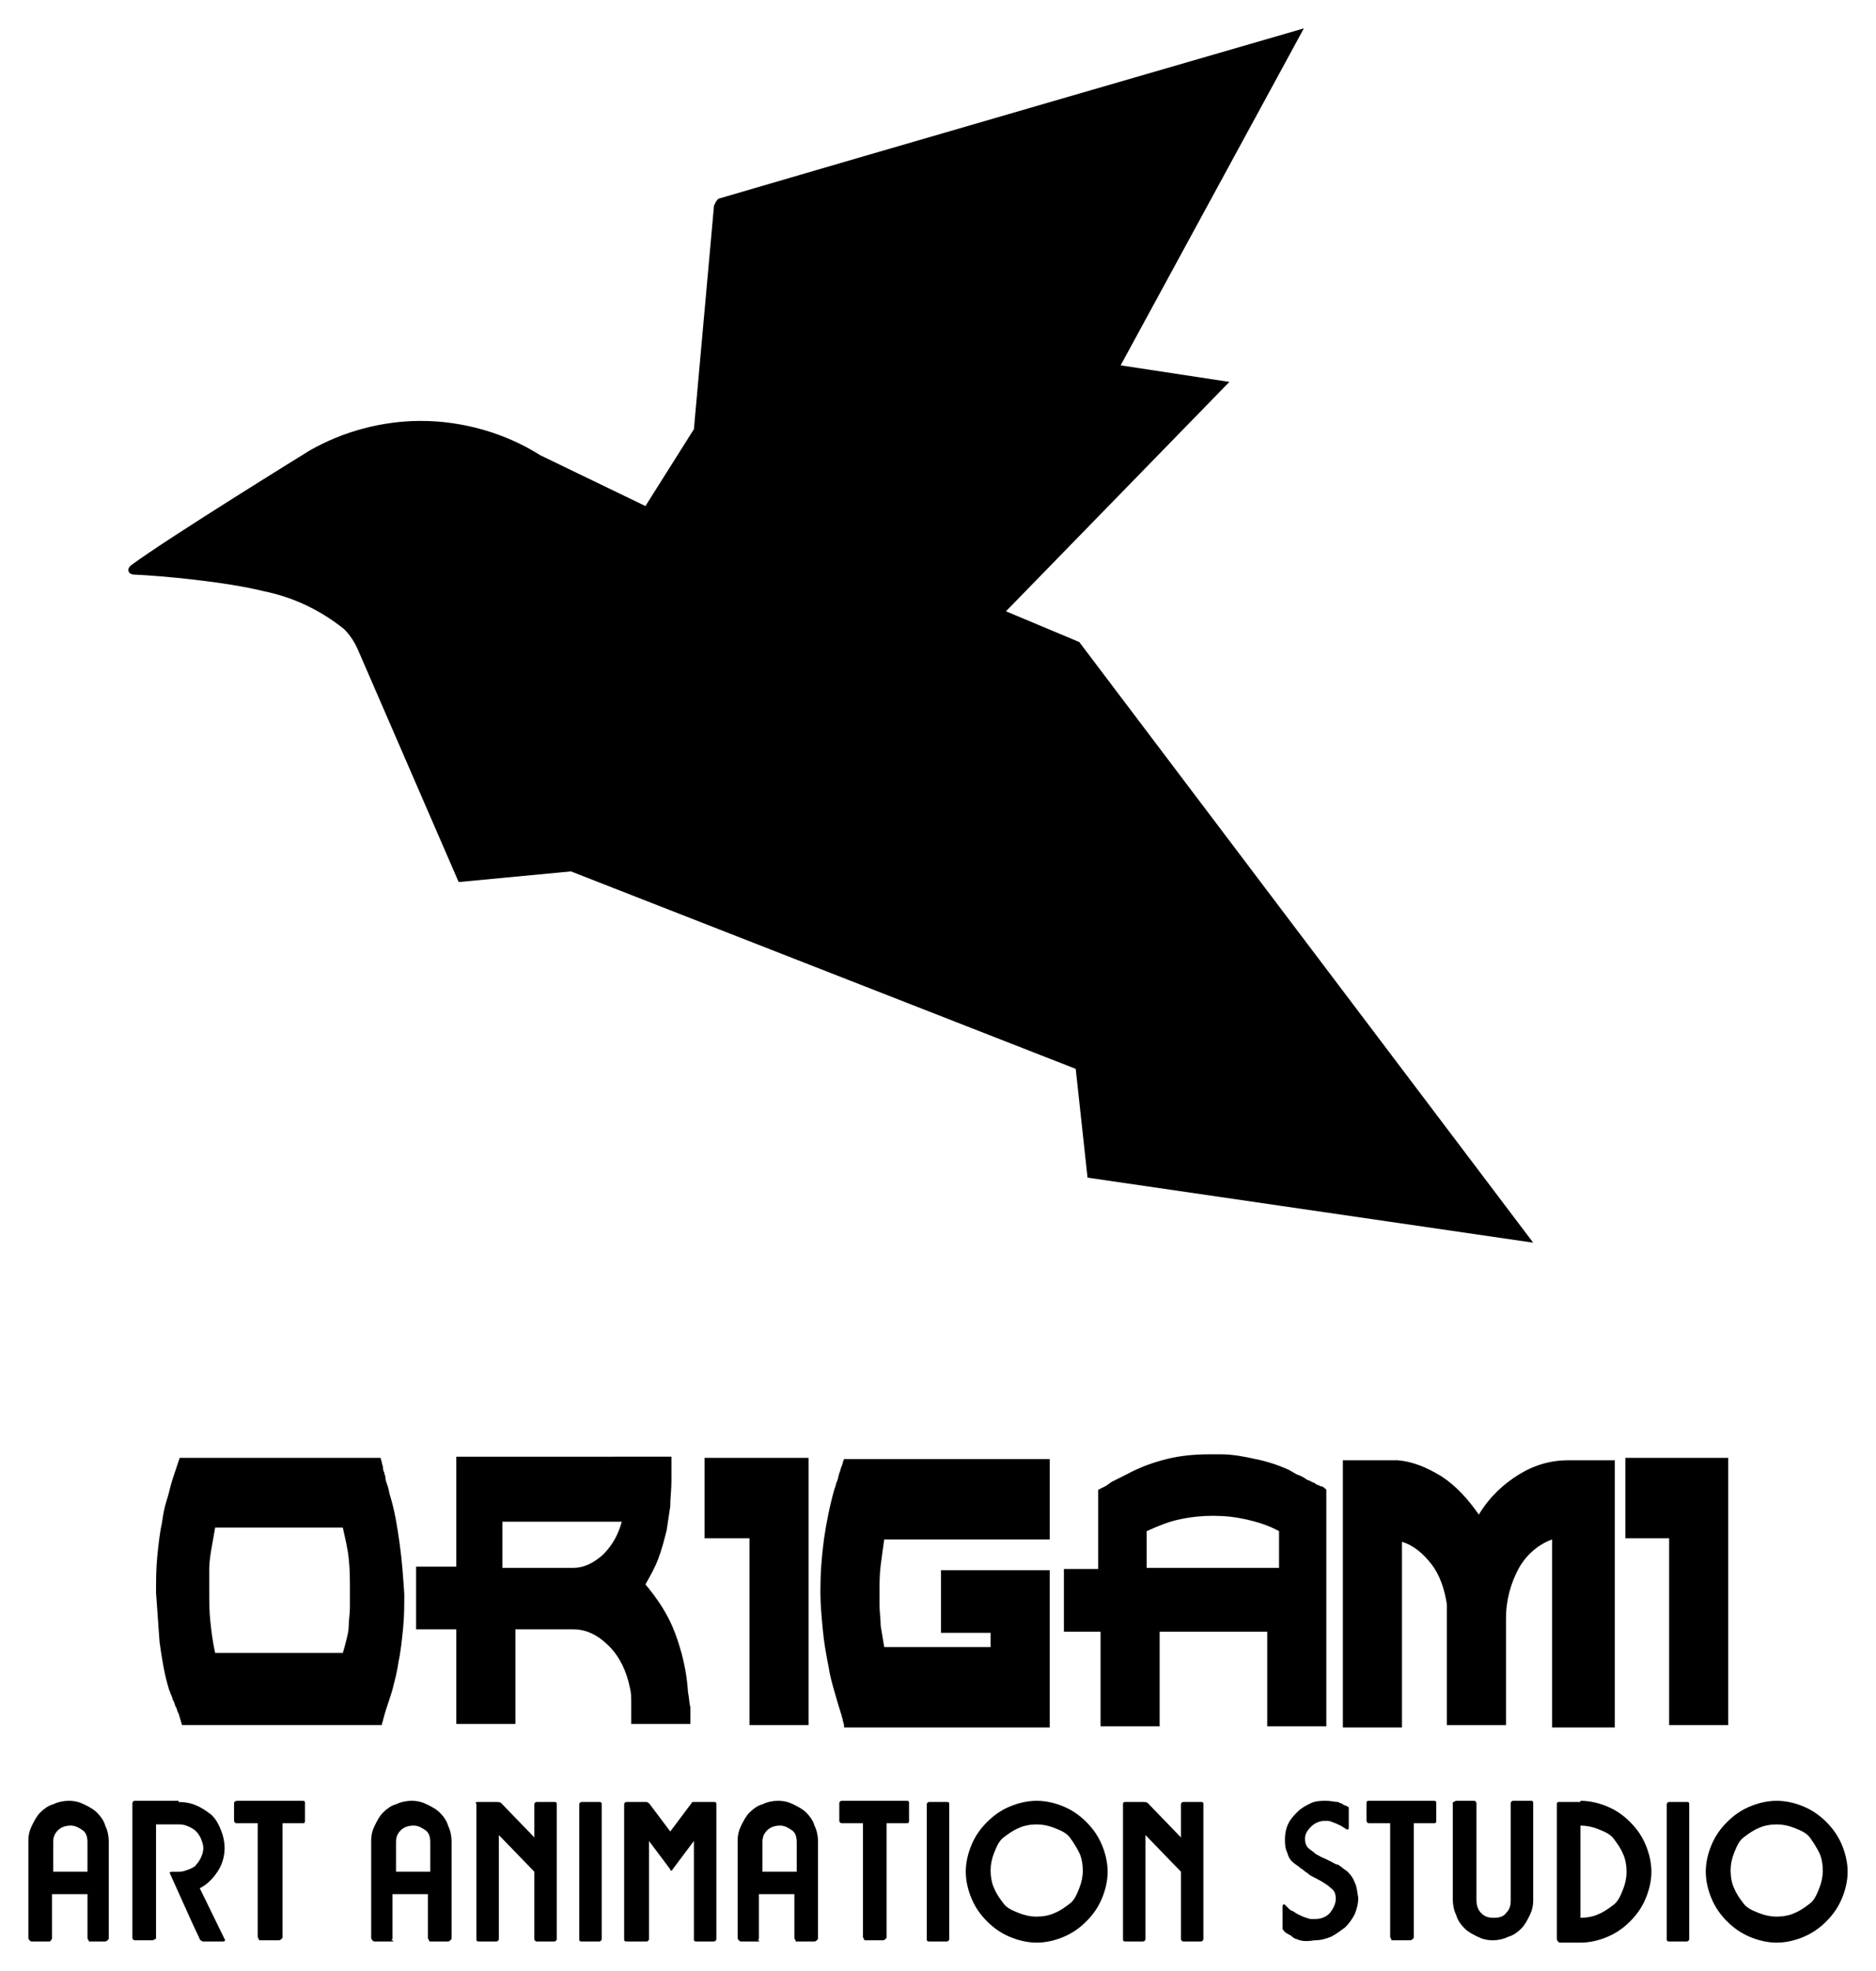 <?xml version="1.0" encoding="utf-8"?>
<!-- Generator: Adobe Illustrator 22.0.0, SVG Export Plug-In . SVG Version: 6.00 Build 0)  -->
<svg version="1.1" xmlns="http://www.w3.org/2000/svg" xmlns:xlink="http://www.w3.org/1999/xlink" x="0px" y="0px"
	 viewBox="0 0 158.7 166.7" xml:space="preserve">
<style type="text/css">
	.orilogost0{fill:url(#SVGID_1_);}
	.orilogost1{fill:#FFFFFF;}
	.orilogost2{opacity:0.75;}
	.orilogost3{fill:#9590FF;}
	.orilogost4{opacity:0.75;fill:#9590FF;}
	.orilogost5{opacity:0.12;fill:#FFB94D;}
	.orilogost6{fill:#FFB94D;}
	.orilogost7{fill:url(#SVGID_2_);}
	.orilogost8{fill:#FFBD60;}
	.orilogost9{opacity:0.75;fill:#FFBD60;}
	.orilogost10{opacity:0.12;fill:#0FA972;}
	.orilogost11{fill:#0FA972;}
	.orilogost12{fill:#004393;}
	.orilogost13{fill:#00000C;}
	.orilogost14{fill:#003C57;}
</style>
<g>
	<path d="M91.3,54.3l-6.2-2.6L104,32.3l-9.2-1.4l15.5-28.5c0,0-40,11.6-49.5,14.4c-0.2,0.1-0.4,0.6-0.4,0.6l-1.7,18.9l-4.1,6.5
		l-8.9-4.3c-3-1.9-6.6-2.9-10.1-2.9c-3.3,0-6.6,0.9-9.4,2.5l0,0c0,0-12,7.4-15.1,9.7c-0.4,0.3-0.3,0.8,0.3,0.8
		c2.3,0.1,7.7,0.6,10.9,1.4l0,0c2.5,0.5,4.8,1.6,6.8,3.2l0,0c0.5,0.5,0.9,1.1,1.2,1.8l0,0l8.5,19.6l9.5-0.9L91,90.4l1,9.2l37.7,5.5
		L91.3,54.3z"/>
	<g>
		<path d="M33.8,130.5c-0.2-1.4-0.4-2.7-0.8-4c-0.1-0.3-0.1-0.5-0.2-0.8c-0.1-0.3-0.2-0.5-0.2-0.8c0-0.1-0.1-0.2-0.1-0.4
			c-0.1-0.1-0.1-0.3-0.1-0.4c0-0.1-0.1-0.3-0.1-0.4c0-0.1-0.1-0.3-0.1-0.4H15.2c-0.1,0.3-0.2,0.6-0.3,0.9c-0.1,0.3-0.2,0.6-0.3,0.9
			c-0.2,0.6-0.3,1.2-0.5,1.8c-0.2,0.6-0.3,1.2-0.4,1.9c-0.2,0.9-0.3,1.9-0.4,2.9c-0.1,1-0.1,2-0.1,3l0.3,4.2c0.2,1.4,0.4,2.7,0.8,4
			c0.1,0.2,0.1,0.3,0.2,0.5c0.1,0.2,0.1,0.4,0.2,0.5c0.1,0.2,0.1,0.4,0.2,0.5c0.1,0.2,0.1,0.4,0.2,0.5l0.3,1h16.9
			c0-0.2,0.1-0.3,0.1-0.4c0-0.1,0.1-0.3,0.1-0.4c0.2-0.7,0.5-1.5,0.7-2.2c0.2-0.8,0.4-1.5,0.5-2.3c0.2-0.9,0.3-1.9,0.4-2.9
			c0.1-1,0.1-1.9,0.1-2.9C34.1,133.3,34,131.9,33.8,130.5z M29.6,136c0,0.5-0.1,1-0.1,1.5c0,0.4-0.1,0.8-0.2,1.2
			c-0.1,0.4-0.2,0.8-0.3,1.1H18.2c-0.2-0.9-0.3-1.7-0.4-2.6c-0.1-0.9-0.1-1.8-0.1-2.7c0-0.3,0-0.6,0-0.9c0-0.3,0-0.6,0-0.9
			c0-0.6,0.1-1.2,0.2-1.8c0.1-0.6,0.2-1.1,0.3-1.7H29c0.2,0.9,0.4,1.7,0.5,2.6c0.1,0.9,0.1,1.8,0.1,2.6
			C29.6,135.1,29.6,135.6,29.6,136z"/>
		<path d="M58.2,143.1c-0.1-1.7-0.5-3.4-1.1-5c-0.6-1.6-1.5-2.9-2.5-4.1c0.4-0.7,0.8-1.4,1.1-2.2c0.3-0.8,0.5-1.6,0.7-2.4
			c0.1-0.7,0.2-1.3,0.3-2c0-0.7,0.1-1.4,0.1-2.1c0-0.1,0-0.3,0-0.4c0-0.2,0-0.3,0-0.5c0-0.2,0-0.4,0-0.6c0-0.2,0-0.4,0-0.6H38.6v9.3
			h-3.4v5.3h3.4v8h5v-8h4.9c1.1,0,2.1,0.5,3,1.4c0.9,0.9,1.5,2.1,1.8,3.6c0.1,0.4,0.1,0.8,0.1,1.2c0,0.4,0,0.8,0,1.2
			c0,0.1,0,0.2,0,0.3c0,0.1,0,0.2,0,0.3h5c0-0.5,0-0.9,0-1.4C58.3,144,58.3,143.6,58.2,143.1z M51,131.5c-0.8,0.7-1.6,1.1-2.5,1.1
			c-1,0-2,0-3,0c-1,0-2,0-3,0v-3.9h10.1C52.3,129.8,51.8,130.7,51,131.5z"/>
		<polygon points="63.4,145.9 63.4,130.1 59.6,130.1 59.6,123.3 68.4,123.3 68.4,145.9 		"/>
		<path d="M71.4,145.9c0-0.1-0.1-0.3-0.1-0.4c0-0.1-0.1-0.3-0.1-0.4c-0.2-0.6-0.4-1.3-0.6-2c-0.2-0.7-0.4-1.4-0.5-2.1
			c-0.2-1-0.4-2.1-0.5-3.2c-0.1-1.1-0.2-2.1-0.2-3.2c0-1.5,0.1-2.9,0.3-4.4c0.2-1.4,0.5-2.9,0.9-4.3c0.1-0.2,0.1-0.4,0.2-0.6
			c0.1-0.2,0.1-0.4,0.2-0.7c0.1-0.2,0.1-0.4,0.2-0.6c0.1-0.2,0.1-0.4,0.2-0.6h17.4v6.8h-14c-0.1,0.7-0.2,1.4-0.3,2.2
			c-0.1,0.8-0.1,1.6-0.1,2.3c0,0.2,0,0.3,0,0.5c0,0.1,0,0.3,0,0.5c0,0.6,0.1,1.2,0.1,1.8c0.1,0.6,0.2,1.2,0.3,1.8h9v-1.2h-4.2v-5.3
			h9.2v13.3H71.4z"/>
		<path d="M111.7,125.7c-0.1-0.1-0.3-0.1-0.4-0.2c-0.1-0.1-0.2-0.1-0.4-0.2c-0.1-0.1-0.3-0.1-0.4-0.2c-0.3-0.2-0.5-0.3-0.8-0.4
			c-0.2-0.1-0.5-0.3-0.7-0.4c-0.9-0.4-1.8-0.7-2.8-0.9c-0.9-0.2-1.9-0.4-2.9-0.4c-0.2,0-0.3,0-0.5,0c-0.2,0-0.3,0-0.5,0
			c-1.2,0-2.4,0.1-3.6,0.4c-1.2,0.3-2.3,0.7-3.4,1.3c-0.2,0.1-0.4,0.2-0.6,0.3c-0.2,0.1-0.4,0.2-0.6,0.3c-0.2,0.1-0.4,0.3-0.6,0.4
			c-0.2,0.1-0.4,0.2-0.6,0.3v6.7H90v5.3h3.1v8h5v-8h9.1v8h5v-20C112,125.8,111.9,125.7,111.7,125.7z M108.2,132.6H97v-3.1
			c0.9-0.4,1.8-0.8,2.8-1c0.9-0.2,1.9-0.3,2.8-0.3c1,0,1.9,0.1,2.8,0.3c0.9,0.2,1.9,0.5,2.8,1V132.6z"/>
		<path d="M131.3,145.9v-15.7c-1.1,0.4-2.1,1.2-2.8,2.4c-0.7,1.3-1.1,2.7-1.1,4.3v9h-5c0-0.8,0-1.6,0-2.3c0-0.8,0-1.6,0-2.3
			c0-0.8,0-1.6,0-2.3c0-0.8,0-1.6,0-2.3c0-0.1,0-0.2,0-0.3c0-0.1,0-0.2,0-0.3c0-0.1,0-0.2,0-0.2c0-0.1,0-0.2,0-0.2
			c-0.2-1.3-0.6-2.5-1.3-3.4c-0.7-0.9-1.5-1.6-2.5-1.9v15.7h-5v-22.6c0.2,0,0.5,0,0.7,0c0.2,0,0.5,0,0.7,0c0.5,0,0.9,0,1.4,0
			c0.5,0,0.9,0,1.4,0c0.1,0,0.2,0,0.2,0c0.1,0,0.1,0,0.2,0c1.3,0.1,2.5,0.6,3.8,1.4c1.2,0.8,2.2,1.9,3.1,3.2
			c0.9-1.5,2.1-2.6,3.4-3.4c1.3-0.8,2.7-1.2,4.2-1.2h3.9v22.6H131.3z"/>
		<polygon points="141.2,145.9 141.2,130.1 137.5,130.1 137.5,123.3 146.2,123.3 146.2,145.9 		"/>
	</g>
	<g>
		<path d="M4.2,164.2H2.7c-0.1,0-0.1,0-0.2-0.1c0,0-0.1-0.1-0.1-0.2v-8.2c0-0.5,0.1-0.9,0.3-1.3c0.2-0.4,0.4-0.8,0.7-1.1
			c0.3-0.3,0.7-0.6,1.1-0.7c0.4-0.2,0.9-0.3,1.3-0.3c0.5,0,0.9,0.1,1.3,0.3c0.4,0.2,0.8,0.4,1.1,0.7c0.3,0.3,0.6,0.7,0.7,1.1
			c0.2,0.4,0.3,0.9,0.3,1.3v8.2c0,0.1,0,0.1-0.1,0.2c0,0-0.1,0.1-0.2,0.1H7.6c-0.1,0-0.1,0-0.1-0.1c0,0-0.1-0.1-0.1-0.2v-3.7h-3v3.7
			c0,0.1,0,0.1-0.1,0.2C4.3,164.1,4.3,164.2,4.2,164.2z M7.4,158.3v-2.5c0-0.4-0.1-0.8-0.4-1s-0.6-0.4-1-0.4c-0.4,0-0.8,0.1-1.1,0.4
			c-0.3,0.3-0.4,0.6-0.4,1v2.5H7.4z"/>
		<path d="M15.1,152.4c0.5,0,1.1,0.1,1.5,0.3c0.5,0.2,0.9,0.5,1.3,0.8c0.4,0.4,0.6,0.8,0.8,1.3c0.2,0.5,0.3,1,0.3,1.5
			c0,0.7-0.2,1.4-0.6,2c-0.4,0.6-0.9,1.1-1.5,1.4L19,164c0.1,0.1,0,0.2-0.1,0.2h-1.7c-0.1,0-0.1,0-0.2-0.1c-0.1,0-0.1-0.1-0.1-0.1
			l-0.7-1.5l-1.8-4c-0.1-0.1,0-0.2,0.1-0.2h0.7c0.3,0,0.5-0.1,0.8-0.2c0.2-0.1,0.5-0.2,0.6-0.4c0.2-0.2,0.3-0.4,0.4-0.6
			c0.1-0.2,0.2-0.5,0.2-0.8c0-0.3-0.1-0.5-0.2-0.8c-0.1-0.2-0.2-0.4-0.4-0.6c-0.2-0.2-0.4-0.3-0.6-0.4c-0.2-0.1-0.5-0.2-0.8-0.2h-2
			v9.6c0,0.1,0,0.1-0.1,0.1c0,0-0.1,0.1-0.2,0.1h-1.5c-0.1,0-0.2-0.1-0.2-0.2v-11.4c0-0.1,0.1-0.2,0.2-0.2H15.1z"/>
		<path d="M20.1,152.3h5.5c0.2,0,0.2,0.1,0.2,0.2v1.5c0,0.2-0.1,0.2-0.2,0.2h-1.7v9.6c0,0.1,0,0.1-0.1,0.2c0,0-0.1,0.1-0.2,0.1H22
			c-0.1,0-0.1,0-0.1-0.1c0,0-0.1-0.1-0.1-0.2v-9.6h-1.8c-0.1,0-0.2-0.1-0.2-0.2v-1.5C19.8,152.4,19.9,152.3,20.1,152.3z"/>
		<path d="M33.2,164.2h-1.5c-0.1,0-0.1,0-0.2-0.1c0,0-0.1-0.1-0.1-0.2v-8.2c0-0.5,0.1-0.9,0.3-1.3c0.2-0.4,0.4-0.8,0.7-1.1
			c0.3-0.3,0.7-0.6,1.1-0.7c0.4-0.2,0.9-0.3,1.3-0.3c0.5,0,0.9,0.1,1.3,0.3c0.4,0.2,0.8,0.4,1.1,0.7c0.3,0.3,0.6,0.7,0.7,1.1
			c0.2,0.4,0.3,0.9,0.3,1.3v8.2c0,0.1,0,0.1-0.1,0.2c0,0-0.1,0.1-0.2,0.1h-1.5c-0.1,0-0.1,0-0.1-0.1c0,0-0.1-0.1-0.1-0.2v-3.7h-3
			v3.7c0,0.1,0,0.1-0.1,0.2C33.3,164.1,33.3,164.2,33.2,164.2z M36.4,158.3v-2.5c0-0.4-0.1-0.8-0.4-1s-0.6-0.4-1-0.4
			c-0.4,0-0.8,0.1-1.1,0.4c-0.3,0.3-0.4,0.6-0.4,1v2.5H36.4z"/>
		<path d="M40.4,152.4H42c0.1,0,0.3,0,0.4,0.1l2.8,2.9v-2.8c0-0.1,0.1-0.2,0.2-0.2h1.5c0.2,0,0.2,0.1,0.2,0.2V164
			c0,0.1-0.1,0.2-0.2,0.2h-1.5c-0.1,0-0.2-0.1-0.2-0.2v-5.7l-3-3.1v8.8c0,0.1-0.1,0.2-0.2,0.2h-1.5c-0.2,0-0.2-0.1-0.2-0.2v-11.4
			C40.2,152.4,40.3,152.4,40.4,152.4z"/>
		<path d="M49.2,164.2c-0.2,0-0.2-0.1-0.2-0.2v-11.4c0-0.1,0.1-0.2,0.2-0.2h1.5c0.2,0,0.2,0.1,0.2,0.2V164c0,0.1-0.1,0.2-0.2,0.2
			H49.2z"/>
		<path d="M54.5,152.4c0.1,0,0.1,0,0.2,0c0.1,0,0.1,0.1,0.2,0.1l1.8,2.4l1.8-2.4c0-0.1,0.1-0.1,0.2-0.1c0.1,0,0.1,0,0.2,0h1.5
			c0.2,0,0.2,0.1,0.2,0.2V164c0,0.1-0.1,0.2-0.2,0.2h-1.5c-0.2,0-0.2-0.1-0.2-0.2v-8.3l-1.8,2.4c0,0.1-0.1,0.1-0.1,0.1
			c-0.1,0-0.1,0-0.1-0.1l-1.8-2.4v8.3c0,0.1-0.1,0.2-0.2,0.2H53c-0.2,0-0.2-0.1-0.2-0.2v-11.4c0-0.1,0.1-0.2,0.2-0.2H54.5z"/>
		<path d="M64.2,164.2h-1.5c-0.1,0-0.1,0-0.2-0.1c0,0-0.1-0.1-0.1-0.2v-8.2c0-0.5,0.1-0.9,0.3-1.3c0.2-0.4,0.4-0.8,0.7-1.1
			c0.3-0.3,0.7-0.6,1.1-0.7c0.4-0.2,0.9-0.3,1.3-0.3c0.5,0,0.9,0.1,1.3,0.3c0.4,0.2,0.8,0.4,1.1,0.7c0.3,0.3,0.6,0.7,0.7,1.1
			c0.2,0.4,0.3,0.9,0.3,1.3v8.2c0,0.1,0,0.1-0.1,0.2c0,0-0.1,0.1-0.2,0.1h-1.5c-0.1,0-0.1,0-0.1-0.1c0,0-0.1-0.1-0.1-0.2v-3.7h-3
			v3.7c0,0.1,0,0.1-0.1,0.2C64.3,164.1,64.2,164.2,64.2,164.2z M67.4,158.3v-2.5c0-0.4-0.1-0.8-0.4-1s-0.6-0.4-1-0.4
			c-0.4,0-0.8,0.1-1.1,0.4c-0.3,0.3-0.4,0.6-0.4,1v2.5H67.4z"/>
		<path d="M71.2,152.3h5.5c0.2,0,0.2,0.1,0.2,0.2v1.5c0,0.2-0.1,0.2-0.2,0.2h-1.7v9.6c0,0.1,0,0.1-0.1,0.2c0,0-0.1,0.1-0.2,0.1h-1.5
			c-0.1,0-0.1,0-0.1-0.1c0,0-0.1-0.1-0.1-0.2v-9.6h-1.8c-0.1,0-0.2-0.1-0.2-0.2v-1.5C71,152.4,71.1,152.3,71.2,152.3z"/>
		<path d="M78.6,164.2c-0.2,0-0.2-0.1-0.2-0.2v-11.4c0-0.1,0.1-0.2,0.2-0.2h1.5c0.2,0,0.2,0.1,0.2,0.2V164c0,0.1-0.1,0.2-0.2,0.2
			H78.6z"/>
		<path d="M87.7,152.3c0.8,0,1.6,0.2,2.3,0.5c0.7,0.3,1.3,0.7,1.9,1.3s1,1.2,1.3,1.9s0.5,1.5,0.5,2.3s-0.2,1.6-0.5,2.3
			s-0.7,1.3-1.3,1.9s-1.2,1-1.9,1.3c-0.7,0.3-1.5,0.5-2.3,0.5s-1.6-0.2-2.3-0.5c-0.7-0.3-1.3-0.7-1.9-1.3s-1-1.2-1.3-1.9
			s-0.5-1.5-0.5-2.3s0.2-1.6,0.5-2.3s0.7-1.3,1.3-1.9s1.2-1,1.9-1.3C86.1,152.5,86.9,152.3,87.7,152.3z M87.7,154.3
			c-0.5,0-1.1,0.1-1.5,0.3c-0.5,0.2-0.9,0.5-1.3,0.8s-0.6,0.8-0.8,1.3c-0.2,0.5-0.3,1-0.3,1.5s0.1,1.1,0.3,1.5
			c0.2,0.5,0.5,0.9,0.8,1.3s0.8,0.6,1.3,0.8c0.5,0.2,1,0.3,1.5,0.3s1.1-0.1,1.5-0.3c0.5-0.2,0.9-0.5,1.3-0.8s0.6-0.8,0.8-1.3
			s0.3-1,0.3-1.5s-0.1-1.1-0.3-1.5s-0.5-0.9-0.8-1.3s-0.8-0.6-1.3-0.8C88.7,154.4,88.2,154.3,87.7,154.3z"/>
		<path d="M95.2,152.4h1.5c0.1,0,0.3,0,0.4,0.1l2.8,2.9v-2.8c0-0.1,0.1-0.2,0.2-0.2h1.5c0.2,0,0.2,0.1,0.2,0.2V164
			c0,0.1-0.1,0.2-0.2,0.2h-1.5c-0.1,0-0.2-0.1-0.2-0.2v-5.7l-3-3.1v8.8c0,0.1-0.1,0.2-0.2,0.2h-1.5c-0.2,0-0.2-0.1-0.2-0.2v-11.4
			C95,152.4,95.1,152.4,95.2,152.4z"/>
		<path d="M109.7,164c-0.1,0-0.3-0.1-0.5-0.3c-0.2-0.1-0.4-0.2-0.5-0.3c-0.1-0.1-0.2-0.2-0.2-0.3v-1.9c0-0.1,0.1-0.2,0.2-0.1
			c0.1,0.1,0.2,0.2,0.3,0.3c0.1,0.1,0.2,0.2,0.3,0.2c0.2,0.1,0.3,0.2,0.5,0.3c0.2,0.1,0.4,0.2,0.7,0.3c0.1,0,0.2,0.1,0.4,0.1
			c0.1,0,0.3,0,0.4,0c0.5,0,0.9-0.2,1.2-0.5c0.3-0.4,0.5-0.8,0.5-1.2c0-0.4-0.1-0.7-0.4-0.9c-0.3-0.3-0.8-0.6-1.4-0.9
			c-0.2-0.1-0.4-0.2-0.5-0.3s-0.3-0.2-0.4-0.3s-0.3-0.2-0.4-0.3c-0.1-0.1-0.3-0.2-0.4-0.3c-0.3-0.2-0.5-0.5-0.6-0.9
			c-0.2-0.4-0.2-0.8-0.2-1.2c0-0.4,0.1-0.9,0.3-1.3c0.2-0.4,0.5-0.7,0.8-1c0.3-0.3,0.7-0.5,1.1-0.7c0.4-0.2,0.9-0.2,1.3-0.2
			c0.4,0,0.7,0.1,1,0.1c0.1,0.1,0.3,0.1,0.4,0.2c0.1,0.1,0.3,0.1,0.4,0.2c0.1,0,0.1,0.1,0.1,0.1s0,0.1,0,0.2v1.5
			c0,0.1-0.1,0.2-0.2,0.1c-0.2-0.1-0.3-0.2-0.5-0.3c-0.2-0.1-0.4-0.2-0.7-0.3c-0.2-0.1-0.4-0.1-0.6-0.1c-0.5,0-0.9,0.2-1.2,0.5
			c-0.3,0.3-0.5,0.6-0.5,1c0,0.4,0.1,0.7,0.4,0.9c0.1,0.1,0.3,0.2,0.5,0.4c0.2,0.1,0.5,0.3,0.8,0.4c0.2,0.1,0.4,0.2,0.6,0.3
			c0.2,0.1,0.3,0.2,0.5,0.2c0.1,0.1,0.3,0.2,0.4,0.3c0.1,0.1,0.3,0.2,0.4,0.3c0.3,0.3,0.5,0.6,0.6,0.9c0.2,0.4,0.2,0.8,0.3,1.3
			c0,0.5-0.1,0.9-0.3,1.4c-0.2,0.4-0.5,0.8-0.8,1.1c-0.4,0.3-0.8,0.6-1.2,0.8c-0.5,0.2-0.9,0.3-1.4,0.3
			C110.6,164.2,110.1,164.2,109.7,164z"/>
		<path d="M115.8,152.3h5.5c0.2,0,0.2,0.1,0.2,0.2v1.5c0,0.2-0.1,0.2-0.2,0.2h-1.7v9.6c0,0.1,0,0.1-0.1,0.2c0,0-0.1,0.1-0.2,0.1
			h-1.5c-0.1,0-0.1,0-0.1-0.1c0,0-0.1-0.1-0.1-0.2v-9.6h-1.8c-0.1,0-0.2-0.1-0.2-0.2v-1.5C115.6,152.4,115.6,152.3,115.8,152.3z"/>
		<path d="M124.7,152.3c0.1,0,0.2,0.1,0.2,0.2v8.2c0,0.4,0.1,0.8,0.4,1.1c0.3,0.3,0.6,0.4,1.1,0.4c0.4,0,0.8-0.1,1-0.4
			c0.3-0.3,0.4-0.6,0.4-1.1v-8.2c0-0.1,0.1-0.2,0.2-0.2h1.5c0.2,0,0.2,0.1,0.2,0.2v8.2c0,0.5-0.1,0.9-0.3,1.3
			c-0.2,0.4-0.4,0.8-0.7,1.1c-0.3,0.3-0.7,0.6-1.1,0.7c-0.4,0.2-0.9,0.3-1.3,0.3c-0.5,0-0.9-0.1-1.3-0.3c-0.4-0.2-0.8-0.4-1.1-0.7
			c-0.3-0.3-0.6-0.7-0.7-1.1c-0.2-0.4-0.3-0.9-0.3-1.3v-8.2c0-0.1,0-0.1,0.1-0.1c0,0,0.1-0.1,0.2-0.1H124.7z"/>
		<path d="M133.7,152.3c0.8,0,1.6,0.2,2.3,0.5c0.7,0.3,1.3,0.7,1.9,1.3s1,1.2,1.3,1.9c0.3,0.7,0.5,1.5,0.5,2.3s-0.2,1.6-0.5,2.3
			c-0.3,0.7-0.7,1.3-1.3,1.9s-1.2,1-1.9,1.3c-0.7,0.3-1.5,0.5-2.3,0.5h-1.7c-0.1,0-0.1,0-0.2-0.1c0,0-0.1-0.1-0.1-0.2v-11.4
			c0-0.2,0.1-0.2,0.2-0.2H133.7z M133.7,162.2c0.5,0,1.1-0.1,1.5-0.3c0.5-0.2,0.9-0.5,1.3-0.8s0.6-0.8,0.8-1.3
			c0.2-0.5,0.3-1,0.3-1.5s-0.1-1.1-0.3-1.5c-0.2-0.5-0.5-0.9-0.8-1.3s-0.8-0.6-1.3-0.8c-0.5-0.2-1-0.3-1.5-0.3V162.2z"/>
		<path d="M141.2,164.2c-0.2,0-0.2-0.1-0.2-0.2v-11.4c0-0.1,0.1-0.2,0.2-0.2h1.5c0.2,0,0.2,0.1,0.2,0.2V164c0,0.1-0.1,0.2-0.2,0.2
			H141.2z"/>
		<path d="M150.3,152.3c0.8,0,1.6,0.2,2.3,0.5c0.7,0.3,1.3,0.7,1.9,1.3s1,1.2,1.3,1.9s0.5,1.5,0.5,2.3s-0.2,1.6-0.5,2.3
			s-0.7,1.3-1.3,1.9s-1.2,1-1.9,1.3c-0.7,0.3-1.5,0.5-2.3,0.5s-1.6-0.2-2.3-0.5c-0.7-0.3-1.3-0.7-1.9-1.3s-1-1.2-1.3-1.9
			s-0.5-1.5-0.5-2.3s0.2-1.6,0.5-2.3s0.7-1.3,1.3-1.9s1.2-1,1.9-1.3C148.7,152.5,149.5,152.3,150.3,152.3z M150.3,154.3
			c-0.5,0-1.1,0.1-1.5,0.3c-0.5,0.2-0.9,0.5-1.3,0.8s-0.6,0.8-0.8,1.3c-0.2,0.5-0.3,1-0.3,1.5s0.1,1.1,0.3,1.5
			c0.2,0.5,0.5,0.9,0.8,1.3s0.8,0.6,1.3,0.8c0.5,0.2,1,0.3,1.5,0.3s1.1-0.1,1.5-0.3c0.5-0.2,0.9-0.5,1.3-0.8s0.6-0.8,0.8-1.3
			s0.3-1,0.3-1.5s-0.1-1.1-0.3-1.5s-0.5-0.9-0.8-1.3s-0.8-0.6-1.3-0.8C151.3,154.4,150.8,154.3,150.3,154.3z"/>
	</g>
</g>
</svg>
